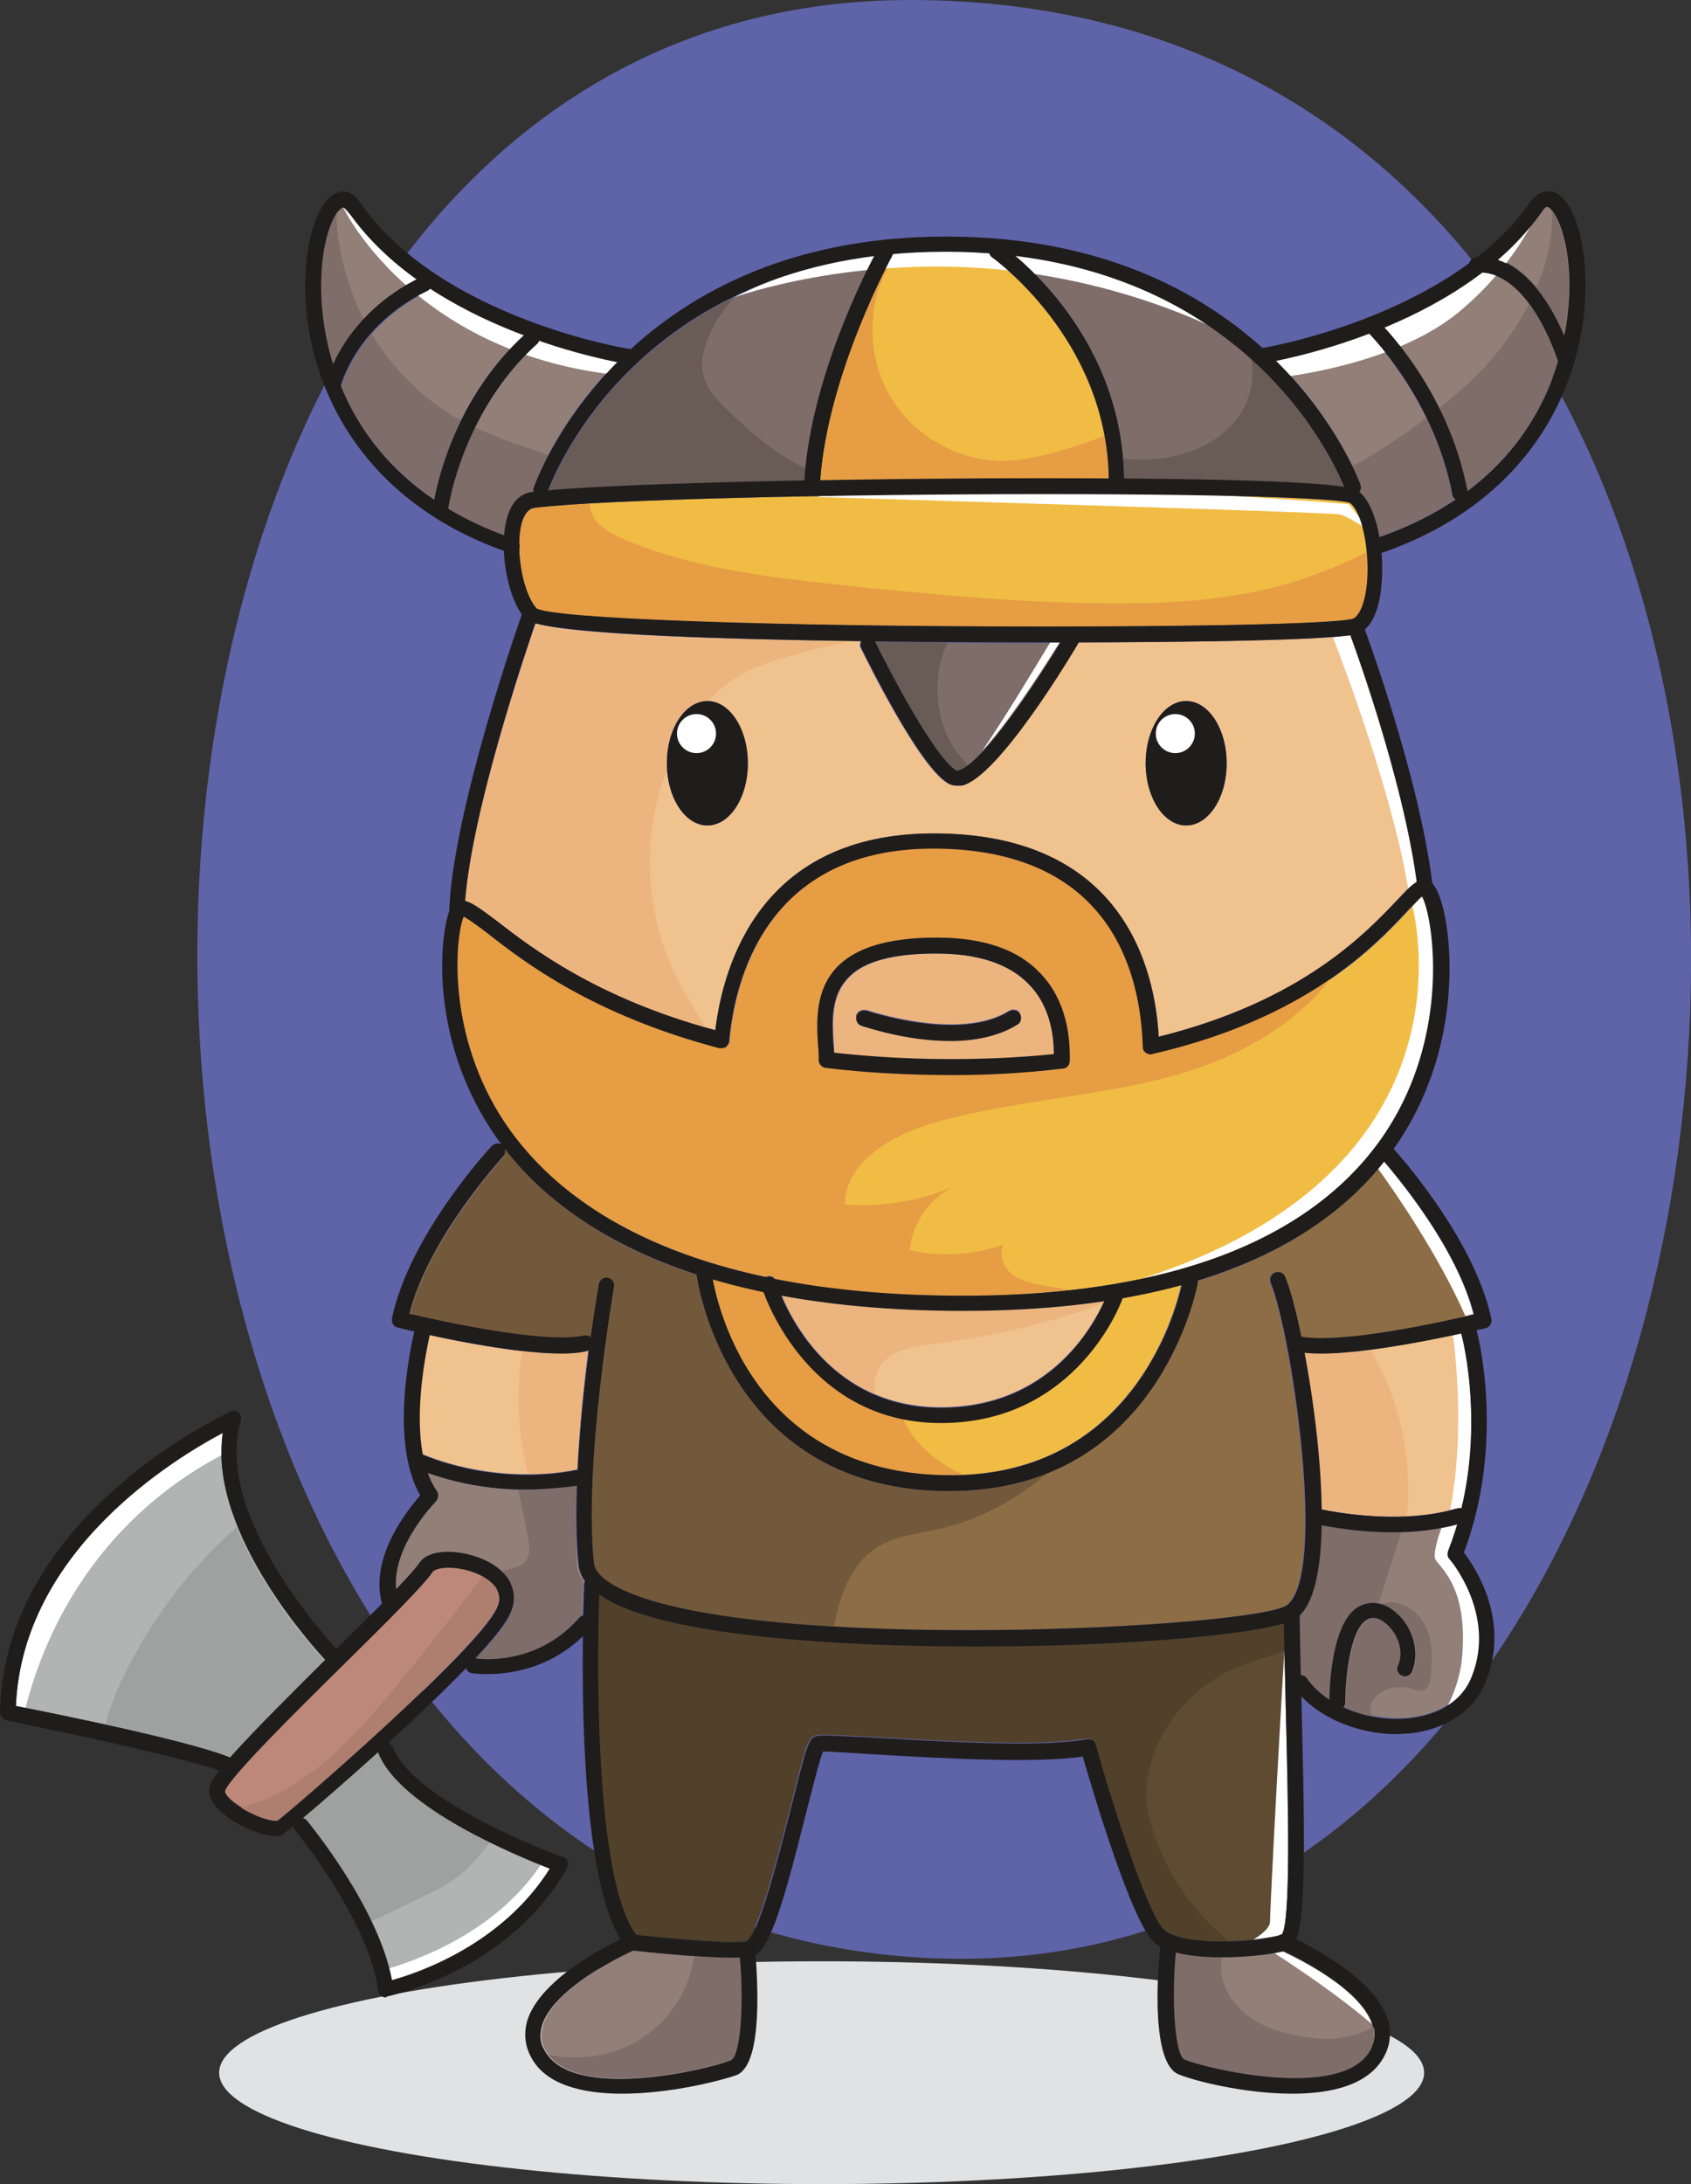 <?xml version="1.0" encoding="utf-8"?>
<!-- Generator: Adobe Illustrator 21.0.2, SVG Export Plug-In . SVG Version: 6.00 Build 0)  -->
<svg version="1.1" id="Слой_1" xmlns="http://www.w3.org/2000/svg" xmlns:xlink="http://www.w3.org/1999/xlink" x="0px" y="0px"
	 viewBox="0 0 233.8 301.9" style="enable-background:new 0 0 233.8 301.9;" xml:space="preserve">
<rect x="0" y="0" width="233.8" height="301.9" fill="#333333" stroke="none"/>
<style type="text/css">
	.st0{fill:#E1E2E3;}
	.st1{fill:#5F63A8;}
	.st2{fill:#927F78;}
	.st3{fill:#BD8879;}
	.st4{fill:#5F4B32;}
	.st5{fill:#B2B3B3;}
	.st6{fill:#F0C28D;}
	.st7{fill:#7E6D68;}
	.st8{fill:#F0BC44;}
	.st9{fill:#ECB580;}
	.st10{fill:#8D6D45;}
	.st11{fill:#F6E246;}
	.st12{fill:#E69D44;}
	.st13{fill:#695C56;}
	.st14{fill:#AE7E6E;}
	.st15{fill:#9FA1A1;}
	.st16{fill:#73593B;}
	.st17{fill:#52412A;}
	.st18{fill:#FFFFFF;}
	.st19{fill:#1F1C1C;}
	.st20{fill:none;stroke:#1F1C1C;stroke-linecap:round;stroke-linejoin:round;stroke-miterlimit:10;}
</style>
<ellipse class="st0" cx="113.6" cy="286.5" rx="83.3" ry="15.4"/>
<path class="st1" d="M125.8,0C-4.5,0-6.2,259.1,124.6,270.4C260.6,282.2,279.1,0,125.8,0z"/>
<g>
	<path class="st2" d="M72.5,46.3c-4.1-1.5-8.6-3.6-12.8-6.4c-0.1,0.1-0.2,0.2-0.4,0.3c-9.9,4.8-12,13.1-12,13.2c0,0,0,0.1-0.1,0.1
		C49.4,58.8,53.3,64.4,60,69C60.6,65.8,63.3,54.7,72.5,46.3z"/>
	<path class="st3" d="M68.6,219.5c-1.1-1.8-4.3-2.9-6.6-2.9c-1.2,0-2,0.3-2.2,0.6c-1.2,1.8-6.3,6.9-12.2,12.7
		c-6.4,6.3-16.1,15.9-16.5,17.6c0,1.4,4.9,4.1,7.1,4.1c0.1,0,0.2,0,0.2,0c1.2-0.8,27.7-23.6,30.3-29.4
		C69.2,221.3,69.1,220.4,68.6,219.5z"/>
	<path class="st2" d="M101.2,270.6c-4.5,0-12.1-0.8-13.6-1c-1.6,0.7-10.8,5.1-12.5,10.2c-0.4,1.3-0.4,2.5,0.3,3.6
		c3.8,7.2,22.8,2.6,25.7,1.4c1.4-0.6,1.8-7.8,1.3-14.2C101.9,270.6,101.6,270.6,101.2,270.6z"/>
	<path class="st2" d="M80.8,218.5c-0.5-0.7-0.8-1.5-0.9-2.4c-0.3-3.3-0.4-7-0.2-10.9c-2.5,0.5-4.9,0.7-7.1,0.7
		c-6.3,0-11.3-1.5-13.6-2.4c0.3,1,0.8,1.9,1.3,2.7c0.3,0.4,0.2,1-0.1,1.4c-0.1,0.1-6.2,6.3-5.5,12.3c1.7-1.7,2.9-3.1,3.4-3.8
		c0.7-1,2.1-1.5,3.9-1.5c3,0,6.8,1.3,8.4,3.8c0.9,1.5,1,3.1,0.2,4.8c-0.6,1.4-2.4,3.5-4.7,6c1.5,0.2,8.8,0.6,14.2-5.7
		c0.1-0.1,0.3-0.2,0.4-0.3c0.1-2.4,0.1-4,0.1-4.3C80.7,218.8,80.8,218.7,80.8,218.5z"/>
	<path class="st2" d="M162.5,269.8c-0.7,7.4-0.1,14.4,1.2,15c2.9,1.2,21.9,5.8,25.7-1.4c0.6-1.2,0.7-2.4,0.3-3.6
		c-1.7-5-10.5-9.2-12.4-10.1C174.6,270.3,167.2,271,162.5,269.8z"/>
	<path class="st4" d="M176.8,267.5c0.1,0,0.2-0.1,0.3-0.1c1.3-1.6,0.9-18.1,0.6-30.2c-0.1-4.5-0.2-8.9-0.3-12.9
		c-5.9,1.8-23.6,3.2-42.4,3.2c-19.8,0-40.7-1.5-49.8-5.8c-0.9-0.4-1.8-0.9-2.5-1.4c-0.2,6.9-1,38.9,5.1,47c2.2,0.2,12,1.3,15.2,0.9
		c1.7-0.7,4.7-12.8,6.2-18.6c2.1-8.4,2.4-9.5,3.4-9.8c0.6-0.2,2.1-0.1,8.2,0.2c8.6,0.5,23.1,1.4,29.3,0.2c0.5-0.1,1.1,0.2,1.2,0.8
		c2.5,8.9,7.3,23.7,9.5,25.6C163.6,269.1,173.8,268.4,176.8,267.5z"/>
	<path class="st2" d="M200.2,214.4c0.5-1.3,0.9-2.5,1.3-3.7c-3,0.8-6.1,1.1-9,1.1c-4.3,0-8.1-0.6-9.9-1c-0.1,5.8-1,10.5-3.1,12.5
		c0,2.6,0.1,5.3,0.1,8.2c0.4,0,0.7,0.1,1,0.4c0.8,1.1,1.9,2.1,3.2,3c0-2.1,0.4-10.2,3.7-12.6c1.6-1.1,3.6-1,5.4,0.5
		c2.1,1.7,3.6,5.2,2.3,8.3c-0.2,0.5-0.9,0.8-1.4,0.5c-0.5-0.2-0.8-0.9-0.5-1.4c0.9-2-0.1-4.5-1.7-5.8c-0.6-0.5-1.7-1.2-2.8-0.4
		c-2.1,1.5-2.8,7.7-2.8,11.3c0,0.2-0.1,0.4-0.2,0.6c2.7,1.2,6,1.8,9.1,1.5c2.5-0.3,6.9-1.4,8.6-5.8c3.4-8.6-3-16.1-3.1-16.2
		C200.2,215.2,200.1,214.8,200.2,214.4z"/>
	<path class="st5" d="M45,229.5c-1-1.1-16.3-17.5-14.2-31.4c-6.6,3.5-27.7,16.2-28.6,37.8c4.5,0.9,24.5,4.9,29.7,7.2
		C34.3,240.2,38.5,236,45,229.5z"/>
	<path class="st6" d="M74.1,86.2c-1.6,4.8-8.8,25.9-9.7,38.4c1,0.2,2.3,1.1,4.3,2.7c4.9,3.8,13.9,10.7,30.2,15.1
		c1.1-9.1,6.3-27.2,30.2-27.2c26.2,0,30.6,18.7,31.1,28.1c19.8-4.9,28.6-14.3,32.9-18.8c1.3-1.4,2.1-2.3,2.9-2.7
		c-1.8-13.3-7.8-30.1-9.2-34c-5.5,0.8-27.1,1-37.8,1c-2,3.4-11.3,18.6-16.1,19.7c-0.2,0.1-0.5,0.1-0.7,0.1c-0.6,0-1-0.2-1.3-0.4
		c-4-2.5-11.1-17-11.9-18.6c-0.2-0.3-0.1-0.7,0-1C100.8,88.4,79.8,87.8,74.1,86.2z M97.8,114.1c-3.1,0-5.6-3.9-5.6-8.6
		c0-4.8,2.5-8.6,5.6-8.6c3.1,0,5.6,3.9,5.6,8.6C103.4,110.3,100.9,114.1,97.8,114.1z M164,96.9c3.1,0,5.6,3.9,5.6,8.6
		c0,4.8-2.5,8.6-5.6,8.6c-3.1,0-5.6-3.9-5.6-8.6C158.4,100.7,160.9,96.9,164,96.9z"/>
	<path class="st7" d="M132.2,106.5c0.1,0,0.2,0,0.3,0c2.9-0.7,9.8-10.6,14.1-17.6c-0.9,0-1.7,0-2.2,0c0,0,0,0,0,0
		c-5.1,0-13.7,0-23.3-0.1c0,0,0,0,0,0C123.1,93,129.2,104.6,132.2,106.5z"/>
	<path class="st6" d="M58.3,201c0,0,0.1,0,0.1,0c0.1,0,9.5,4.4,21.3,2.1c0,0,0.1,0,0.1,0c0.3-5.8,0.9-11.7,1.5-16.4
		c-0.1,0-0.1,0.1-0.2,0.1c-1,0.2-2.2,0.3-3.5,0.3c-5.6,0-13.5-1.5-18.4-2.6C58.8,186.9,57.2,194.7,58.3,201z"/>
	<path class="st8" d="M194.6,126c-4.5,4.8-13.9,14.8-35.2,19.7c-0.3,0.1-0.6,0-0.9-0.2c-0.3-0.2-0.4-0.5-0.4-0.8
		c-0.3-10.2-4.4-27.4-29-27.4c-23.3,0-27.5,18.6-28.2,26.6c0,0.3-0.2,0.6-0.4,0.8c-0.3,0.2-0.6,0.2-0.9,0.2
		C82,140.3,72.5,133,67.4,129c-1.3-1-2.6-2-3.3-2.3c-1.1,2.7-2.4,15.4,5,27.4c5.2,8.4,15.7,17.9,36.8,22.4c0.1,0,0.1-0.1,0.2-0.1
		c0.4-0.1,0.9,0,1.1,0.4c7.4,1.5,16,2.3,26,2.3c40.2,0,55.6-15.2,61.3-27.9c5.6-12.4,3.4-25,2.1-27.3
		C196.2,124.2,195.4,125.1,194.6,126z M147.9,146.8c0,0.5-0.4,1-1,1c-4.8,0.5-9.9,0.8-15.1,0.8c-6.1,0-12.1-0.3-17.7-1
		c-0.5-0.1-0.9-0.5-0.9-1.1c0-0.6,0-1.3-0.1-2c-0.2-3.4-0.4-7.6,2.6-10.8c2.6-2.7,7.1-4.1,13.8-4.1c6.4,0,11.2,1.6,14.3,4.9
		C147.4,138.2,148,143.2,147.9,146.8z"/>
	<path class="st8" d="M144.2,68.3c-27,0-60.6,0.7-70.3,1.9c-0.7,0.1-1.2,0.6-1.6,1.6c-0.4,0.9-0.5,2.2-0.5,3.5c0,0,0,0,0,0
		c0,3.3,0.9,7.1,2.4,8.8c2.3,1.4,32.4,2.5,70.1,2.5c0,0,0,0,0,0c25.9,0,41.3-0.5,42.8-1.1c0.7-0.3,1.6-1.8,1.9-4.9
		c0.4-4.6-0.7-10-2.4-11.1C185.2,69,173.4,68.3,144.2,68.3z"/>
	<path class="st2" d="M200.7,68.3c-2.2-11.9-9.6-20.2-11.5-22.2c-5.5,2.1-10.3,3.2-12.8,3.7c8.6,8.5,11.6,17,11.7,17.1
		c0.1,0.4,0,0.8-0.2,1c1.4,1.1,2.3,3.5,2.8,6.2c4.1-1.4,7.6-3.2,10.5-5.2C201,68.9,200.8,68.7,200.7,68.3z"/>
	<path class="st2" d="M204.9,37.6c-4.3,3.3-9.1,5.8-13.6,7.7c2.7,2.9,9.3,11.1,11.5,22.6c7.3-5.5,10.9-12.2,12.6-18
		C211.5,38.8,206.5,37.7,204.9,37.6z"/>
	<path class="st6" d="M180.2,187c1.2,6.5,2.3,14.6,2.4,21.6c2.4,0.5,11.4,2.1,18.8-0.1c0.2-0.1,0.4,0,0.6,0c3-12.7,0-24.1,0-24.2
		c0,0,0,0,0,0c-4.7,1-13.5,2.8-19.5,2.8C181.7,187.1,181,187,180.2,187z"/>
	<path class="st9" d="M129.5,131.8c-6,0-10.1,1.1-12.2,3.4c-2.4,2.5-2.2,6-2,9.2c0,0.4,0,0.8,0.1,1.2c9.7,1.1,20.6,1.2,30.4,0.2
		c0-3-0.7-6.9-3.5-9.7C139.5,133.2,135.2,131.8,129.5,131.8z M140.7,141.6c-2.7,1.7-6,2.2-9.3,2.2c-6.2,0-11.9-2-12.3-2.1
		c-0.6-0.2-0.8-0.8-0.7-1.4c0.2-0.6,0.8-0.8,1.4-0.7c0.1,0,12.8,4.4,19.7,0.1c0.5-0.3,1.2-0.2,1.5,0.3
		C141.3,140.7,141.2,141.3,140.7,141.6z"/>
	<path class="st10" d="M165.5,177.1c0,0.2,0.1,0.3,0,0.5c-0.1,0.3-5.3,28.5-34.3,28.5c-0.4,0-0.7,0-1.1,0
		c-29.5-0.7-33.8-28.8-33.9-29.9c-13.3-4.3-21.4-10.9-26.4-17.3c0.1,0.3,0,0.7-0.2,1c-0.1,0.1-10.4,11.3-13,21.8
		c4,0.9,18.4,4.2,24.2,3c0.3-0.1,0.6,0,0.8,0.2c0.6-4.2,1.1-7.1,1.1-7.4c0.1-0.6,0.7-1,1.2-0.9c0.6,0.1,1,0.7,0.9,1.2
		c0,0.2-4.2,24.1-2.8,38.1c0.1,1.4,1.5,2.7,4.1,3.9c19,8.8,87.2,5.2,91.7,2.1c5.7-4,0.7-37.6-2.2-44.6c-0.2-0.5,0-1.2,0.6-1.4
		c0.5-0.2,1.2,0,1.4,0.6c0.6,1.5,1.4,4.5,2.2,8.3c6,1,20-2.1,23.9-3.1c-2.3-9-10.1-18.4-12.4-21.1
		C186.1,167.2,178,173.2,165.5,177.1z"/>
	<path class="st6" d="M130.1,194.5c14.8,0,20.9-11,22.6-14.7c-5.8,0.9-12.2,1.3-19.5,1.3c-9.6,0-17.9-0.8-25.1-2.1
		C110.1,183.7,116.1,194.5,130.1,194.5z"/>
	<path class="st8" d="M130.2,203.9c26.1,0.7,32.3-22.6,33.1-26.3c-2.5,0.7-5.3,1.3-8.2,1.8c-0.4,1.1-6.6,17.2-25,17.2
		c-16.6,0-23.1-14.3-24.5-18c-2.5-0.5-4.9-1.1-7.1-1.8C99.5,181.9,104.9,203.3,130.2,203.9z"/>
	<path class="st8" d="M123.4,35.3c-0.1,0.2-9,16.3-10,31.2c10.2-0.2,20.9-0.3,30.8-0.3c3.2,0,6.3,0,9.1,0c0,0,0,0,0-0.1
		c-0.3-19.3-16-30.4-16.1-30.5c-0.2-0.1-0.3-0.3-0.4-0.5c-1.9-0.1-3.9-0.2-6-0.2C128.2,34.8,125.8,35,123.4,35.3
		C123.4,35.2,123.4,35.2,123.4,35.3z"/>
	<path class="st2" d="M73.8,68c-0.1-0.2-0.1-0.4,0-0.7c0.1-0.2,3-8.8,11.6-17.4c-2-0.4-6-1.3-10.8-3c-0.1,0.2-0.1,0.4-0.3,0.5
		C64,56.8,62,70,62,70.2c0,0,0,0.1,0,0.1c2.3,1.4,4.8,2.6,7.7,3.7c0.1-1,0.3-2,0.6-2.8c0.8-2.3,2.3-2.9,3.3-3
		C73.7,68.1,73.7,68,73.8,68z"/>
	<path class="st2" d="M57.7,38.6c-3.6-2.6-7-5.7-9.6-9.5c-0.2-0.2-0.5-0.6-0.7-0.5c-1,0.3-2.9,3.7-3,10.4c0,2.3,0.2,6.6,1.7,11.5
		C47.5,47.5,50.7,42.3,57.7,38.6z"/>
	<path class="st7" d="M111.3,66.4c0.9-13.1,7.5-26.8,9.6-30.9c-33.8,4.3-44,29.8-45,32.4C82.9,67.2,96.3,66.7,111.3,66.4
		C111.3,66.4,111.3,66.4,111.3,66.4z"/>
	<path class="st2" d="M216.3,46.3c0.6-3.1,0.7-5.7,0.7-7.3c-0.1-6.7-2.1-10.1-3-10.4c-0.3-0.1-0.6,0.3-0.7,0.5
		c-1.8,2.5-3.8,4.8-6.1,6.7C209.6,36.7,213.2,39.2,216.3,46.3z"/>
	<path class="st7" d="M155.4,66.1c0,0,0,0.1,0,0.1c16.4,0.1,26.6,0.5,30.6,1.2c-1.2-3-12-27.9-45.6-32
		C144.9,39.2,155.2,49.7,155.4,66.1z"/>
	<circle class="st11" cx="96.3" cy="101.4" r="2.7"/>
	<circle class="st11" cx="162.5" cy="101.4" r="2.7"/>
	<path class="st5" d="M40.9,251.4c0,0,6,7.5,7.7,10.8c1.7,3.3,5.1,12.8,5.1,12.8s13.2-4.4,16.3-7.8c3.1-3.5,7-9.4,7-9.4
		s-15.1-5.7-17.4-8.6s-6.9-8.9-6.9-8.9L40.9,251.4"/>
	<path class="st12" d="M147.9,178.3c-1.2-0.2-2.4-0.4-3.5-0.6c-1.6-0.3-3.2-0.6-4.4-1.5c-1.3-1-2-2.8-1.2-4.2
		c-4.1,1.5-8.7,1.8-13,0.8c0.3-3.7,2.7-7.2,6.1-8.8c-4.7,2-9.9,2.9-15.1,2.5c0.1-5.9,6.4-9.5,12-11.2c10.9-3.2,22.5-3.6,33.4-6.6
		c8.4-2.3,16.8-6.8,21.9-13.6c-5.6,3.9-13.5,7.9-24.7,10.5c-0.3,0.1-0.6,0-0.9-0.2c-0.3-0.2-0.4-0.5-0.4-0.8
		c-0.3-10.2-4.4-27.4-29-27.4c-23.3,0-27.5,18.6-28.2,26.6c0,0.3-0.2,0.6-0.4,0.8c-0.3,0.2-0.6,0.2-0.9,0.2
		C82,140.3,72.5,133,67.4,129c-1.3-1-2.6-2-3.3-2.3c-1.1,2.7-2.4,15.4,5,27.4c5.2,8.4,15.7,17.9,36.8,22.4c0.1,0,0.1-0.1,0.2-0.1
		c0.4-0.1,0.9,0,1.1,0.4c7.4,1.5,16,2.3,26,2.3C138.6,179.1,143.4,178.8,147.9,178.3z M113.2,146.5c0-0.6,0-1.3-0.1-2
		c-0.2-3.4-0.4-7.6,2.6-10.8c2.6-2.7,7.1-4.1,13.8-4.1c6.4,0,11.2,1.6,14.3,4.9c3.6,3.7,4.2,8.7,4.1,12.2c0,0.5-0.4,1-1,1
		c-4.8,0.5-9.9,0.8-15.1,0.8c-6.1,0-12.1-0.3-17.7-1C113.6,147.5,113.2,147,113.2,146.5z"/>
	<path class="st9" d="M92.8,133.5c-3.7-8.5-3.9-18.4-0.6-27c0-0.3-0.1-0.6-0.1-0.9c0-4.8,2.5-8.6,5.6-8.6c0,0,0.1,0,0.1,0
		c1.1-1.2,2.3-2.2,3.6-3.1c2.6-1.7,5.7-2.7,8.7-3.5c2.3-0.6,4.6-1.2,7-1.7c-17.8-0.3-37.6-0.9-43.1-2.4c-1.6,4.8-8.8,25.9-9.7,38.4
		c1,0.2,2.3,1.1,4.3,2.7c4.8,3.7,13.5,10.4,29.1,14.8C95.9,139.4,94.2,136.5,92.8,133.5z"/>
	<path class="st9" d="M79.8,203.1c0.3-5.8,0.9-11.7,1.5-16.4c-0.1,0-0.1,0.1-0.2,0.1c-1,0.2-2.2,0.3-3.5,0.3c-1.6,0-3.5-0.1-5.4-0.4
		c-0.9,5.7-0.6,11.5,0.8,17C75.2,203.8,77.4,203.6,79.8,203.1C79.7,203.1,79.8,203.1,79.8,203.1z"/>
	<path class="st9" d="M180.2,187c1.2,6.5,2.3,14.6,2.4,21.6c1.7,0.3,6.6,1.2,11.9,1c0.8-7.9-0.9-16.1-5-23c-2.5,0.3-4.9,0.5-7,0.5
		C181.7,187.1,181,187,180.2,187z"/>
	<path class="st7" d="M212.4,39.8c1.3,1.6,2.6,3.6,3.8,6.5c0.6-3.1,0.7-5.7,0.7-7.3c-0.1-5.3-1.3-8.5-2.3-9.8
		C214.7,32.8,213.9,36.4,212.4,39.8z"/>
	<path class="st7" d="M211.4,42c-1,2-2.2,3.8-3.5,5.6c-2.6,3.4-5.7,6.3-9,8.9c1.6,3.3,3,7.1,3.9,11.4c7.3-5.5,10.9-12.2,12.6-18
		C214.2,46.3,212.8,43.8,211.4,42z"/>
	<path class="st7" d="M190.7,74.2c4.1-1.4,7.6-3.2,10.5-5.2c-0.3-0.2-0.5-0.4-0.5-0.7c-0.7-3.9-2-7.4-3.5-10.5
		c-1.6,1.2-3.3,2.4-5,3.5c-1.7,1.1-3.4,2.2-5.2,3.1c0.8,1.6,1.1,2.5,1.1,2.6c0.1,0.4,0,0.8-0.2,1C189.3,69.2,190.2,71.5,190.7,74.2z
		"/>
	<path class="st7" d="M46.5,29.4c-1,1.4-2.1,4.6-2.2,9.6c0,2.3,0.2,6.6,1.7,11.5c0.7-1.7,2.1-4,4.3-6.3C48,39.6,46.6,34.5,46.5,29.4
		z"/>
	<path class="st7" d="M60,69c0.3-1.8,1.3-6,3.7-10.9c-5.1-2.8-9.3-7-12.3-11.9c-3.3,3.8-4.2,7.2-4.2,7.3c0,0,0,0.1-0.1,0.1
		C49.4,58.8,53.3,64.4,60,69z"/>
	<path class="st7" d="M73.6,68.1c0.1,0,0.1,0,0.2,0c-0.1-0.2-0.1-0.4,0-0.7c0-0.1,0.6-1.8,2-4.5c-3.4-1.2-6.9-2.3-10.1-3.8
		c-2.9,6-3.7,11-3.7,11.1c0,0,0,0.1,0,0.1c2.3,1.4,4.8,2.6,7.7,3.7c0.1-1,0.3-2,0.6-2.8C71.1,68.8,72.6,68.2,73.6,68.1z"/>
	<path class="st13" d="M101,57.1c-1.5-1.5-3.2-3-3.7-5.1c-0.7-2.5,0.4-5.2,1.7-7.5c0.7-1.2,1.6-2.3,2.5-3.4
		c-18.6,9-24.9,24.8-25.7,26.8c7-0.6,20.4-1.1,35.4-1.4c0,0,0-0.1,0-0.1c0-0.6,0.1-1.2,0.2-1.7C107.6,63.1,104.1,60,101,57.1z"/>
	<path class="st13" d="M186,67.4c-0.7-1.7-4.3-10-13-17.8c0.5,2.7-0.1,5.6-1.7,7.9c-3.2,4.5-9.1,6.3-14.6,6c-0.5,0-0.9-0.1-1.4-0.1
		c0.1,0.9,0.1,1.8,0.1,2.7c0,0,0,0.1,0,0.1C171.8,66.3,182,66.7,186,67.4z"/>
	<path class="st13" d="M133.1,105c-3.8-4.4-4.5-11-2.1-16.2c-3.1,0-6.5-0.1-10-0.1c0,0,0,0,0,0c2.1,4.3,8.2,15.9,11.2,17.8
		c0.1,0,0.2,0,0.3,0c0.4-0.1,0.8-0.4,1.3-0.7C133.6,105.5,133.3,105.2,133.1,105z"/>
	<path class="st12" d="M152.8,83.4c-12.4-0.1-24.8-1.3-37.1-2.6c-10-1.1-20.1-2.3-29.3-6.2c-1.9-0.8-3.9-1.8-4.6-3.7
		c-0.2-0.4-0.2-0.9-0.2-1.3c-3.3,0.2-5.9,0.4-7.7,0.6c-0.7,0.1-1.2,0.6-1.6,1.6c-0.4,0.9-0.5,2.2-0.5,3.5c0,0,0,0,0,0
		c0,3.3,0.9,7.1,2.4,8.8c2.3,1.4,32.4,2.5,70.1,2.5c0,0,0,0,0,0c25.9,0,41.3-0.5,42.8-1.1c0.7-0.3,1.6-1.8,1.9-4.9
		c0.1-1.4,0.1-2.9,0-4.3c-2.4,1.2-4.8,2.3-7.4,3.2C172.4,82.9,162.5,83.5,152.8,83.4z"/>
	<path class="st12" d="M144.2,66.1c3.2,0,6.3,0,9.1,0c0,0,0,0,0-0.1c0-2-0.3-3.9-0.6-5.8c-1.3,0.6-2.8,1.1-4.1,1.5
		c-3.2,1-6.4,1.9-9.7,2c-6.6,0.1-13.1-3.7-16.2-9.6c-3.1-5.8-2.7-13.4,1.1-18.8l-0.2-0.3c0,0-0.1,0-0.1,0c0,0,0,0.1,0,0.1
		c-0.1,0.2-9,16.3-10,31.2C123.6,66.2,134.3,66.1,144.2,66.1z"/>
	<path class="st9" d="M108.1,179.1c1.4,3.4,5.2,10.3,12.8,13.6c0-1.1,0-2.3,0.5-3.3c1.1-2.6,4.5-3.2,7.4-3.6
		c6.7-0.8,13.4-2.3,19.9-4.3c1.4-0.4,2.7-0.9,4-1.5c0,0,0-0.1,0.1-0.1c-5.8,0.9-12.2,1.3-19.5,1.3
		C123.6,181.2,115.3,180.5,108.1,179.1z"/>
	<path class="st14" d="M66.7,217.9c-3.7,4.9-7.4,9.7-11.3,14.4c-5.6,6.9-11.7,13.9-20,16.9c-0.7,0.2-1.4,0.5-2.1,0.7
		c1.6,1,3.6,1.8,4.8,1.8c0.1,0,0.2,0,0.2,0c1.2-0.8,27.7-23.6,30.3-29.4c0.5-1,0.4-1.9-0.1-2.8C68.2,218.9,67.5,218.3,66.7,217.9z"
		/>
	<path class="st15" d="M16.9,232.1c-1,2.1-1.8,4.2-2.4,6.4c6.8,1.5,14.3,3.3,17.2,4.6c2.5-2.8,6.7-7,13.2-13.5
		c-0.7-0.7-8.3-8.9-12.2-18.5C26.2,216.8,20.7,224.1,16.9,232.1z"/>
	<path class="st15" d="M59.6,249.2c-2.3-2.9-6.9-8.9-6.9-8.9l-11.8,11.1c0,0,6,7.5,7.7,10.8c0.5,0.9,1.1,2.4,1.7,3.9
		c2.7-1.3,5.4-2.6,8.1-3.9c1.9-0.9,3.7-1.8,5.3-3.1c1.7-1.4,3.1-3.2,4.4-5C64.4,252.4,60.7,250.5,59.6,249.2z"/>
	<path class="st12" d="M129.9,202c-2.1-1.5-4.1-3.5-5-5.9c-12.7-2.6-18-14.2-19.2-17.5c-2.5-0.5-4.9-1.1-7.1-1.8
		c0.9,5,6.4,26.5,31.7,27.1c1,0,2.1,0,3,0C132.1,203.4,131,202.7,129.9,202z"/>
	<path class="st16" d="M131.3,206.1c-0.4,0-0.7,0-1.1,0c-29.5-0.7-33.8-28.8-33.9-29.9c-13.3-4.3-21.4-10.9-26.4-17.3
		c0.1,0.3,0,0.7-0.2,1c-0.1,0.1-10.4,11.3-13,21.8c4,0.9,18.4,4.2,24.2,3c0.3-0.1,0.6,0,0.8,0.2c0.6-4.2,1.1-7.1,1.1-7.4
		c0.1-0.6,0.7-1,1.2-0.9c0.6,0.1,1,0.7,0.9,1.2c0,0.2-4.2,24.1-2.8,38.1c0.1,1.4,1.5,2.7,4.1,3.9c6,2.8,16.9,4.3,29.1,5
		c0.8-4.2,2.3-8.5,5.8-10.8c2.6-1.7,5.9-2,8.9-2.7c5.5-1.3,10.6-4,14.8-7.7C141,205.2,136.5,206.1,131.3,206.1z"/>
	<path class="st17" d="M135.1,227.6c-19.8,0-40.7-1.5-49.8-5.8c-0.9-0.4-1.8-0.9-2.5-1.4c-0.2,6.9-1,38.9,5.1,47
		c2.2,0.2,12,1.3,15.2,0.9c1.7-0.7,4.7-12.8,6.2-18.6c2.1-8.4,2.4-9.5,3.4-9.8c0.6-0.2,2.1-0.1,8.2,0.2c8.6,0.5,23.1,1.4,29.3,0.2
		c0.5-0.1,1.1,0.2,1.2,0.8c2.5,8.9,7.3,23.7,9.5,25.6c1.5,1.3,5.4,1.7,9,1.6c-4.8-3.9-8.5-9.1-10.4-15c-0.6-1.8-1-3.6-1-5.5
		c0-2.2,0.6-4.4,1.5-6.5c2.1-4.8,6.1-8.7,10.9-10.8c2.2-0.9,4.5-1.5,6.8-2.3c0-1.3,0-2.7-0.1-3.9
		C171.6,226.2,153.8,227.6,135.1,227.6z"/>
	<g>
		<path class="st7" d="M180.6,231.9c0.8,1.1,1.9,2.1,3.2,3c0-2.1,0.4-10.2,3.7-12.6c1-0.7,2-0.9,3.1-0.7c1.1-3.3,2.1-6.6,3.2-10
			c-0.5,0-0.9,0-1.4,0c-4.3,0-8.1-0.6-9.9-1c-0.1,5.8-1,10.5-3.1,12.5c0,2.6,0.1,5.3,0.1,8.2C180.1,231.5,180.4,231.6,180.6,231.9z"
			/>
		<path class="st7" d="M189.5,236.7c-0.5-2.5,3-4.1,5.5-3.3c0.6,0.2,1.3,0.4,1.9,0.2c0.7-0.3,0.8-1.2,0.9-1.9
			c0.3-2.5,0.3-5.1-0.9-7.3c-1.2-2.1-3.9-3.6-6.1-2.6c0.7,0.2,1.5,0.5,2.2,1.1c2.1,1.7,3.6,5.2,2.3,8.3c-0.2,0.5-0.9,0.8-1.4,0.5
			c-0.5-0.2-0.8-0.9-0.5-1.4c0.9-2-0.1-4.5-1.7-5.8c-0.6-0.5-1.7-1.2-2.8-0.4c-2.1,1.5-2.8,7.7-2.8,11.3c0,0.2-0.1,0.4-0.2,0.6
			c1.2,0.6,2.6,1,4,1.3C189.7,237,189.6,236.9,189.5,236.7z"/>
	</g>
	<path class="st7" d="M79.7,205.3c-2.5,0.5-4.9,0.7-7.1,0.7c-0.3,0-0.6,0-0.9,0c0.4,2.2,0.9,4.3,1.3,6.5c0.2,1.2,0.4,2.6-0.5,3.5
		c-0.5,0.4-1.1,0.6-1.8,0.8c-0.5,0.1-1,0.3-1.5,0.5c0.4,0.4,0.8,0.8,1.1,1.2c0.9,1.5,1,3.1,0.2,4.8c-0.6,1.4-2.4,3.5-4.7,6
		c1.5,0.2,8.8,0.6,14.2-5.7c0.1-0.1,0.3-0.2,0.4-0.3c0.1-2.4,0.1-4,0.1-4.3c0-0.2,0.1-0.3,0.1-0.4c-0.5-0.7-0.8-1.5-0.9-2.4
		C79.6,212.9,79.6,209.1,79.7,205.3z"/>
	<path class="st7" d="M180,281.5c-2.9-0.5-5.9-1.4-8.1-3.4c-2.2-1.9-3.6-4.9-2.9-7.7c-2.2,0-4.5-0.2-6.4-0.7
		c-0.7,7.4-0.1,14.4,1.2,15c2.9,1.2,21.9,5.8,25.7-1.4c0.5-1,0.6-2,0.4-3.1c-1.3,0.7-2.7,1.2-4.2,1.4
		C183.7,282,181.8,281.8,180,281.5z"/>
	<path class="st7" d="M102.3,270.5c-0.3,0-0.7,0-1.1,0c-1.5,0-3.3-0.1-5.2-0.2c-0.6,4.4-3.1,8.6-6.8,11.1c-3.8,2.7-8.8,3.6-13.4,2.6
		c4.7,6.1,22.4,1.9,25.2,0.7C102.4,284.1,102.8,277,102.3,270.5z"/>
	<path class="st18" d="M177.4,52.1c0,0,15.2-1.6,24.1-8.8c8.8-7.2,11.8-15.5,11.8-15.5s-8,8.8-18.4,14.4S174,48.6,174,48.6
		L177.4,52.1z"/>
	<path class="st18" d="M47.4,28.6c0,0,9.5,20,37.6,23.2l2.7-2.4C87.7,49.4,62.2,44.6,47.4,28.6z"/>
	<path class="st18" d="M101.5,41.1c0,0,16.8-6.1,38-3.7c21.1,2.4,34.5,11.2,34.5,11.2S141.9,21,101.5,41.1z"/>
	<path class="st18" d="M113,68.7c0,0,70.8,2.1,72.2,2.4c1.3,0.3,4.3,2.4,4.3,2.4l-3-3.8C186.5,69.6,122.9,64.7,113,68.7z"/>
	<path class="st18" d="M135.8,103.8c3.3-3.6,7.6-10,10.7-15c-0.5,0-0.9,0-1.3,0C143.5,91.6,139.2,98.8,135.8,103.8z"/>
	<path class="st18" d="M184.3,88.1c1.8,4.7,8.2,21.7,10.4,34.7c0.5-0.4,0.9-0.7,1.2-0.9c-1.8-13.3-7.8-30.1-9.2-34
		C186.2,87.9,185.3,88,184.3,88.1z"/>
	<path class="st18" d="M158,176.7c22.3-4.7,32.2-15.8,36.6-25.5c5.6-12.4,3.4-25,2.1-27.3c-0.3,0.2-0.8,0.8-1.4,1.4
		C196.5,130.4,202,162.5,158,176.7z"/>
	<path class="st18" d="M190.5,161.5c2.4,3.3,8.4,12,12.1,20.4c0.4-0.1,0.8-0.2,1.1-0.3c-2.3-9-10.1-18.4-12.4-21.1
		C191.1,160.9,190.8,161.2,190.5,161.5z"/>
	<path class="st18" d="M200.5,208.7c0.3-0.1,0.6-0.2,1-0.2c0.2-0.1,0.4,0,0.6,0c3-12.7,0-24.1,0-24.2c0,0,0,0,0,0
		c-0.4,0.1-0.8,0.2-1.2,0.3C201.4,188.3,202.4,199,200.5,208.7z"/>
	<path class="st18" d="M200.2,235.7c1.4-0.9,2.6-2.1,3.4-4c3.4-8.6-3-16.1-3.1-16.2c-0.3-0.3-0.3-0.7-0.2-1.1
		c0.5-1.3,0.9-2.5,1.3-3.7c-0.7,0.2-1.5,0.4-2.3,0.5c-0.5,1.3-1.1,3.5-0.9,4.2c0.3,1.1,4.8,3.5,3.7,14.2
		C201.8,231.9,201.1,233.9,200.2,235.7z"/>
	<path class="st18" d="M175.6,265.6c0,0.8-1,1.7-2.3,2.5c1.5-0.2,2.8-0.4,3.6-0.6c0.1,0,0.2-0.1,0.3-0.1c1.3-1.6,0.9-18.1,0.6-30.2
		c-0.1-3-0.1-6-0.2-8.9l0,0C177.5,228.4,175.6,263,175.6,265.6z"/>
	<path class="st18" d="M176.1,269.9c3.4,2.2,9.2,6.1,13.6,9.9c0,0,0,0,0,0c-1.7-5-10.5-9.2-12.4-10.1
		C176.9,269.7,176.5,269.8,176.1,269.9z"/>
	<path class="st18" d="M30.8,198.1c-6.6,3.5-27.7,16.2-28.6,37.8c0.3,0.1,0.8,0.2,1.3,0.3c2.3-9.2,8.9-25.4,27.2-35.1
		C30.6,200.1,30.7,199.1,30.8,198.1z"/>
	<path class="st18" d="M77,257.8c0,0-0.7-0.3-1.8-0.7c-6,9.5-16.7,13.7-22.5,15.3c0.6,1.6,1,2.7,1,2.7s13.2-4.4,16.3-7.8
		C73,263.8,77,257.8,77,257.8z"/>
	<g>
		<g>
			<g>
				<ellipse class="st19" cx="97.8" cy="105.5" rx="5.6" ry="8.6"/>
			</g>
			<g>
				<circle class="st18" cx="96.3" cy="101.4" r="2.7"/>
			</g>
		</g>
		<g>
			<g>
				<ellipse class="st19" cx="164" cy="105.5" rx="5.6" ry="8.6"/>
			</g>
			<g>
				<circle class="st18" cx="162.5" cy="101.4" r="2.7"/>
			</g>
		</g>
		<g>
			<path class="st19" d="M144.3,88.8C144.3,88.8,144.3,88.8,144.3,88.8c-16.1,0-69-0.2-71.7-3.3c-2.6-2.9-3.8-10.5-2.3-14.5
				c0.8-2.3,2.3-2.9,3.3-3c9.8-1.2,43.6-1.9,70.6-1.9c27.2,0,41.9,0.6,43.5,1.7c2.6,1.8,3.8,8.2,3.3,13.1c-0.2,2.5-1,5.7-3.1,6.6
				C185.3,88.8,151.1,88.8,144.3,88.8z M144.2,68.3c-27,0-60.6,0.7-70.3,1.9c-0.7,0.1-1.2,0.6-1.6,1.6c-1.2,3.3-0.2,10,1.9,12.3
				c2.3,1.4,32.4,2.5,70.1,2.5c0,0,0,0,0,0c25.9,0,41.3-0.5,42.8-1.1c0.7-0.3,1.6-1.8,1.9-4.9c0.4-4.6-0.7-10-2.4-11.1
				C185.2,69,173.4,68.3,144.2,68.3z"/>
		</g>
		<g>
			<path class="st19" d="M74.8,68.8c-0.1,0-0.2,0-0.3-0.1c-0.6-0.2-0.9-0.8-0.7-1.3c0.1-0.3,12-34.7,57-34.7c45,0,57.2,34,57.3,34.3
				c0.2,0.6-0.1,1.2-0.7,1.4c-0.6,0.2-1.2-0.1-1.4-0.7c-0.1-0.3-11.9-32.9-55.3-32.9c-43.5,0-54.9,32.9-55,33.2
				C75.7,68.5,75.2,68.8,74.8,68.8z"/>
		</g>
		<g>
			<path class="st19" d="M190.6,76.5c-0.4,0-0.9-0.3-1-0.7c-0.2-0.6,0.1-1.2,0.7-1.4c25.2-8.6,26.8-29.3,26.7-35.4
				c-0.1-6.7-2.1-10.1-3-10.4c-0.3-0.1-0.6,0.3-0.7,0.5c-11.5,16.6-37.4,20.9-38.5,21.1c-0.6,0.1-1.1-0.3-1.2-0.9
				c-0.1-0.6,0.3-1.1,0.9-1.2c0.3,0,26.1-4.4,37.1-20.2c1.2-1.7,2.6-1.5,3.1-1.4c2.6,0.8,4.4,5.9,4.5,12.4
				c0.2,13.4-7,30.2-28.1,37.5C190.8,76.5,190.7,76.5,190.6,76.5z"/>
		</g>
		<g>
			<path class="st19" d="M70.7,76.5c-0.1,0-0.2,0-0.3-0.1C49.3,69.2,42,52.3,42.2,39c0.1-6.5,2-11.6,4.5-12.4
				c0.5-0.2,1.9-0.4,3.1,1.4c11,15.9,36.8,20.2,37.1,20.2c0.6,0.1,1,0.6,0.9,1.2c-0.1,0.6-0.6,1-1.2,0.9c-1.1-0.2-27-4.5-38.5-21.1
				c-0.2-0.2-0.5-0.6-0.7-0.5c-1,0.3-2.9,3.7-3,10.4c-0.1,6.1,1.5,26.8,26.7,35.4c0.6,0.2,0.9,0.8,0.7,1.4
				C71.6,76.2,71.1,76.5,70.7,76.5z"/>
		</g>
		<g>
			<path class="st19" d="M133.2,181.2c-41.2,0-58.6-14.1-65.9-26c-8.2-13.3-6.3-27.1-5-29.7c0.3-0.7,0.9-1,1.6-1
				c1.1,0,2.4,1,4.8,2.8c4.9,3.8,13.9,10.7,30.2,15.1c1.1-9.1,6.3-27.2,30.2-27.2c26.2,0,30.6,18.7,31.1,28.1
				c19.8-4.9,28.6-14.3,32.9-18.8c1.8-1.9,2.7-2.9,3.8-2.9c0.3,0,0.6,0.1,0.9,0.3c2.1,1.4,4.3,13.2,0.7,25
				C193.7,162.6,178.5,181.2,133.2,181.2z M64.1,126.7c-1.1,2.7-2.4,15.4,5,27.4c7.1,11.4,23.9,25,64.1,25
				c40.2,0,55.6-15.2,61.3-27.9c5.6-12.4,3.4-25,2.1-27.3c-0.4,0.3-1.3,1.3-2.1,2.1c-4.5,4.8-13.9,14.8-35.2,19.7
				c-0.3,0.1-0.6,0-0.9-0.2c-0.3-0.2-0.4-0.5-0.4-0.8c-0.3-10.2-4.4-27.4-29-27.4c-23.3,0-27.5,18.6-28.2,26.6
				c0,0.3-0.2,0.6-0.4,0.8c-0.3,0.2-0.6,0.2-0.9,0.2C82,140.3,72.5,133,67.4,129C66.1,128,64.7,127,64.1,126.7z M131.8,148.6
				c-6.1,0-12.1-0.3-17.7-1c-0.5-0.1-0.9-0.5-0.9-1.1c0-0.6,0-1.3-0.1-2c-0.2-3.4-0.4-7.6,2.6-10.8c2.6-2.7,7.1-4.1,13.8-4.1
				c6.4,0,11.2,1.6,14.3,4.9c3.6,3.7,4.2,8.7,4.1,12.2c0,0.5-0.4,1-1,1C142.1,148.3,137,148.6,131.8,148.6z M115.3,145.5
				c9.7,1.1,20.6,1.2,30.4,0.2c0-3-0.7-6.9-3.5-9.7c-2.7-2.8-7-4.2-12.8-4.2c-6,0-10.1,1.1-12.2,3.4c-2.4,2.5-2.2,6-2,9.2
				C115.3,144.8,115.3,145.2,115.3,145.5z"/>
		</g>
		<g>
			<path class="st19" d="M63.2,127.1C63.2,127.1,63.2,127.1,63.2,127.1c-0.6,0-1.1-0.5-1.1-1.1c0.5-14,9.8-40.4,10.2-41.5
				c0.2-0.6,0.8-0.9,1.4-0.6c0.6,0.2,0.8,0.8,0.6,1.4c-0.1,0.3-9.6,27.2-10.1,40.9C64.3,126.7,63.8,127.1,63.2,127.1z"/>
		</g>
		<g>
			<path class="st19" d="M197.1,123.8c-0.5,0-1-0.4-1.1-0.9c-1.8-15.1-9.5-35.7-9.6-35.9c-0.2-0.6,0.1-1.2,0.6-1.4
				c0.5-0.2,1.2,0.1,1.4,0.6c0.1,0.2,7.9,21.1,9.7,36.4c0.1,0.6-0.3,1.1-0.9,1.2C197.2,123.8,197.2,123.8,197.1,123.8z"/>
		</g>
		<g>
			<path class="st19" d="M77.7,187.1c-8.3,0-22-3.4-22.7-3.6c-0.6-0.1-0.9-0.7-0.8-1.3c2.4-11.4,13.3-23.3,13.8-23.8
				c0.4-0.4,1.1-0.5,1.5-0.1c0.4,0.4,0.5,1.1,0.1,1.5c-0.1,0.1-10.4,11.3-13,21.8c4,0.9,18.4,4.2,24.2,3c0.6-0.1,1.1,0.3,1.3,0.8
				c0.1,0.6-0.3,1.1-0.8,1.3C80.2,187,79,187.1,77.7,187.1z"/>
		</g>
		<g>
			<path class="st19" d="M182.6,187.1c-1.3,0-2.5-0.1-3.5-0.3c-0.6-0.1-1-0.7-0.8-1.3c0.1-0.6,0.7-0.9,1.3-0.8
				c5.8,1.2,20.2-2.1,24.2-3c-2.7-10.5-12.9-21.7-13-21.8c-0.4-0.4-0.4-1.1,0.1-1.5c0.4-0.4,1.1-0.4,1.5,0.1
				c0.5,0.5,11.4,12.5,13.8,23.8c0.1,0.6-0.2,1.1-0.8,1.3C204.6,183.7,190.9,187.1,182.6,187.1z"/>
		</g>
		<g>
			<path class="st19" d="M135.1,227.6c-19.8,0-40.7-1.5-49.8-5.8c-3.3-1.5-5.1-3.4-5.3-5.6c-1.4-14.3,2.6-37.7,2.8-38.7
				c0.1-0.6,0.7-1,1.2-0.9c0.6,0.1,1,0.7,0.9,1.2c0,0.2-4.2,24.1-2.8,38.1c0.1,1.4,1.5,2.7,4.1,3.9c19,8.8,87.2,5.2,91.7,2.1
				c5.7-4,0.7-37.6-2.2-44.6c-0.2-0.5,0-1.2,0.6-1.4c0.5-0.2,1.2,0,1.4,0.6c2.9,6.9,8.9,42.1,1.5,47.2
				C176,225.8,156.2,227.6,135.1,227.6z"/>
		</g>
		<g>
			<path class="st19" d="M38.1,253.8c-2.6,0-9.2-3-9.2-6.4c0-1.8,4.3-6.3,17.1-19c5.6-5.5,10.9-10.7,12-12.4c0.7-1,2.1-1.5,3.9-1.5
				c3,0,6.8,1.3,8.4,3.8c0.9,1.5,1,3.1,0.2,4.8c-2.9,6.4-29.9,29.5-31.2,30.3C39.1,253.7,38.7,253.8,38.1,253.8z M62,216.7
				c-1.2,0-2,0.3-2.2,0.6c-1.2,1.8-6.3,6.9-12.2,12.7c-6.4,6.3-16.1,15.9-16.5,17.6c0,1.4,4.9,4.1,7.1,4.1c0.1,0,0.2,0,0.2,0
				c1.2-0.8,27.7-23.6,30.3-29.4c0.5-1,0.4-1.9-0.1-2.8C67.4,217.7,64.3,216.7,62,216.7z"/>
		</g>
		<g>
			<path class="st19" d="M31.9,245.3c-0.2,0-0.3,0-0.5-0.1c-4.5-2.2-30.3-7.3-30.5-7.4c-0.5-0.1-0.9-0.5-0.9-1.1
				c0.5-27.4,31.6-41.4,31.9-41.6c0.4-0.2,0.8-0.1,1.1,0.2c0.3,0.3,0.4,0.7,0.3,1.1c-4,13.3,13.1,31.4,13.3,31.6
				c0.4,0.4,0.4,1.1,0,1.5c-0.4,0.4-1.1,0.4-1.5,0c-0.7-0.7-16.4-17.4-14.3-31.5c-6.6,3.5-27.7,16.2-28.6,37.8
				c4.7,0.9,25.9,5.2,30.2,7.4c0.5,0.3,0.7,0.9,0.5,1.4C32.6,245.1,32.3,245.3,31.9,245.3z"/>
		</g>
		<g>
			<path class="st19" d="M53.3,276.1c-0.2,0-0.4-0.1-0.6-0.2c-0.2-0.2-0.4-0.4-0.4-0.7c-1.3-9.8-11.4-22.1-11.5-22.2
				c-0.4-0.5-0.3-1.1,0.1-1.5c0.5-0.4,1.1-0.3,1.5,0.1c0.4,0.5,9.9,12,11.8,22.1c3.6-1,15.2-4.9,21.8-15.4
				c-4.6-1.8-20.7-8.4-23.7-16c-0.2-0.6,0.1-1.2,0.6-1.4c0.6-0.2,1.2,0.1,1.4,0.6c3.1,7.8,23.4,15.2,23.6,15.2
				c0.3,0.1,0.5,0.3,0.6,0.6c0.1,0.3,0.1,0.6-0.1,0.9c-8.1,14.3-24.3,17.6-25,17.8C53.5,276.1,53.4,276.1,53.3,276.1z"/>
		</g>
		<g>
			<path class="st19" d="M53.8,222.4c-0.5,0-0.9-0.3-1-0.8c-1.7-6.4,3.5-12.8,5.3-14.9c-4.6-8-0.8-22.8-0.6-23.5
				c0.2-0.6,0.7-0.9,1.3-0.8c0.6,0.2,0.9,0.7,0.8,1.3c0,0.2-4,15.5,0.8,22.4c0.3,0.4,0.2,1-0.1,1.4c-0.1,0.1-7,7.1-5.3,13.4
				c0.2,0.6-0.2,1.2-0.8,1.3C54,222.4,53.9,222.4,53.8,222.4z"/>
		</g>
		<g>
			<path class="st20" d="M66.9,228.3"/>
		</g>
		<g>
			<path class="st19" d="M101.2,270.6c-4.9,0-13.5-1-13.9-1c-0.3,0-0.5-0.2-0.7-0.4c-7.6-9.1-5.9-48.5-5.8-50.2c0-0.6,0.5-1.1,1.1-1
				c0.6,0,1,0.5,1,1.1c0,0.4-1.7,39.3,5.1,48.4c2.2,0.2,12,1.3,15.2,0.9c1.7-0.7,4.7-12.8,6.2-18.6c2.1-8.4,2.4-9.5,3.4-9.8
				c0.6-0.2,2.1-0.1,8.2,0.2c8.6,0.5,23.1,1.4,29.3,0.2c0.5-0.1,1.1,0.2,1.2,0.8c2.5,8.9,7.3,23.7,9.5,25.6
				c2.8,2.4,13.5,1.6,16.2,0.7c1.3-1.6,0.9-18.1,0.6-30.2c-0.1-5.1-0.3-10.1-0.3-14.4c0-0.6,0.5-1.1,1.1-1.1c0,0,0,0,0,0
				c0.6,0,1.1,0.5,1.1,1.1c0,4.4,0.2,9.3,0.3,14.4c0.6,24.3,0.4,31.5-2.1,32.3c-2.5,0.8-14.5,2.1-18.3-1.1
				c-3.1-2.7-8.5-20.9-9.9-25.7c-6.8,1-20,0.2-28.8-0.3c-3.1-0.2-6.1-0.4-7.1-0.4c-0.5,1.1-1.4,4.9-2.3,8.3c-3.5,14-5.3,19.9-8,20.2
				C102.8,270.5,102.1,270.6,101.2,270.6z"/>
		</g>
		<g>
			<path class="st19" d="M67.4,231.4c-1.2,0-2-0.1-2.1-0.1c-0.6-0.1-1-0.6-0.9-1.2c0.1-0.6,0.6-1,1.2-0.9c0.3,0.1,8.5,1.3,14.5-5.6
				c0.4-0.4,1.1-0.5,1.5-0.1c0.4,0.4,0.5,1.1,0.1,1.5C76.8,230.6,70.6,231.4,67.4,231.4z"/>
		</g>
		<g>
			<path class="st19" d="M193.1,239.7c-5.7,0-11.5-2.6-14.2-6.5c-0.3-0.5-0.2-1.2,0.3-1.5c0.5-0.3,1.2-0.2,1.5,0.3
				c2.6,3.8,8.6,6.1,14.2,5.5c2.5-0.3,6.9-1.4,8.6-5.8c3.4-8.6-3-16.1-3.1-16.2c-0.3-0.3-0.3-0.7-0.2-1.1c5.9-14.9,1.9-30,1.8-30.1
				c-0.2-0.6,0.2-1.2,0.8-1.3c0.6-0.1,1.2,0.2,1.3,0.7c0.2,0.6,4.1,15.5-1.7,30.9c1.5,2,6.5,9.3,3,17.9c-1.6,4-5.4,6.5-10.4,7.1
				C194.4,239.6,193.8,239.7,193.1,239.7z"/>
		</g>
		<g>
			<path class="st19" d="M184.9,236.4c-0.6,0-1.1-0.5-1.1-1.1c0-1.1,0.1-10.4,3.7-13c1.6-1.1,3.6-1,5.4,0.5c2.1,1.7,3.6,5.2,2.3,8.3
				c-0.2,0.5-0.9,0.8-1.4,0.5c-0.5-0.2-0.8-0.9-0.5-1.4c0.9-2-0.1-4.5-1.7-5.8c-0.6-0.5-1.7-1.2-2.8-0.4c-2.1,1.5-2.8,7.7-2.8,11.3
				C186,235.9,185.5,236.4,184.9,236.4z"/>
		</g>
		<g>
			<path class="st19" d="M86,289.4c-5.4,0-10.6-1.2-12.6-5.1c-0.9-1.7-1-3.5-0.4-5.3c2.3-6.4,13.5-11.3,14-11.5
				c0.5-0.2,1.2,0,1.4,0.6c0.2,0.5,0,1.2-0.6,1.4c-0.1,0-10.9,4.8-12.8,10.3c-0.4,1.3-0.4,2.5,0.3,3.6c3.8,7.2,22.8,2.6,25.7,1.4
				c1.5-0.6,1.9-8.6,1.2-15.2c-0.1-0.6,0.4-1.1,1-1.2c0.6,0,1.1,0.4,1.2,1c0.3,3.7,1.2,15.8-2.5,17.4
				C99.7,287.6,92.7,289.4,86,289.4z"/>
		</g>
		<g>
			<path class="st19" d="M178.7,289.4c-6.7,0-13.7-1.8-15.8-2.7c-3.7-1.6-2.9-13.7-2.5-17.4c0.1-0.6,0.6-1,1.2-1
				c0.6,0.1,1,0.6,1,1.2c-0.7,7.5-0.1,14.7,1.2,15.2c2.9,1.2,21.9,5.8,25.7-1.4c0.6-1.2,0.7-2.4,0.3-3.6
				c-1.9-5.5-12.7-10.2-12.8-10.3c-0.5-0.2-0.8-0.9-0.6-1.4c0.2-0.5,0.9-0.8,1.4-0.6c0.5,0.2,11.7,5.1,14,11.5
				c0.6,1.8,0.5,3.6-0.4,5.3C189.3,288.2,184.1,289.4,178.7,289.4z"/>
		</g>
		<g>
			<path class="st19" d="M132.3,108.6c-0.6,0-1-0.2-1.3-0.4c-4-2.5-11.1-17-11.9-18.6c-0.3-0.5,0-1.2,0.5-1.4c0.5-0.3,1.2,0,1.4,0.5
				c2.1,4.3,8.2,15.9,11.2,17.8c0.1,0,0.2,0,0.3,0c3.2-0.8,10.9-12.2,15-19.2c0.3-0.5,1-0.7,1.5-0.4c0.5,0.3,0.7,1,0.4,1.5
				c-1.1,1.9-11.3,19-16.4,20.2C132.7,108.6,132.5,108.6,132.3,108.6z"/>
		</g>
		<g>
			<path class="st19" d="M131.3,206.1c-0.4,0-0.7,0-1.1,0c-30-0.7-33.9-29.7-33.9-30c-0.1-0.6,0.3-1.1,0.9-1.2
				c0.6-0.1,1.1,0.3,1.2,0.9c0.1,1.1,3.8,27.4,31.9,28.1c28.1,0.8,33.2-26.5,33.2-26.8c0.1-0.6,0.7-1,1.2-0.9c0.6,0.1,1,0.7,0.9,1.2
				C165.5,177.8,160.3,206.1,131.3,206.1z"/>
		</g>
		<g>
			<path class="st19" d="M131.4,143.9c-6.2,0-11.9-2-12.3-2.1c-0.6-0.2-0.8-0.8-0.7-1.4c0.2-0.6,0.8-0.8,1.4-0.7
				c0.1,0,12.8,4.4,19.7,0.1c0.5-0.3,1.2-0.2,1.5,0.3c0.3,0.5,0.2,1.2-0.3,1.5C138,143.3,134.6,143.9,131.4,143.9z"/>
		</g>
		<g>
			<path class="st19" d="M112.3,67.5C112.3,67.5,112.3,67.5,112.3,67.5c-0.7,0-1.1-0.6-1.1-1.1c1-15.4,9.9-31.5,10.3-32.2
				c0.3-0.5,0.9-0.7,1.5-0.4c0.5,0.3,0.7,0.9,0.4,1.5c-0.1,0.2-9,16.4-10,31.3C113.4,67.1,112.9,67.5,112.3,67.5z"/>
		</g>
		<g>
			<path class="st19" d="M154.4,67.2c-0.6,0-1.1-0.5-1.1-1.1c-0.3-19.3-16-30.4-16.1-30.5c-0.5-0.3-0.6-1-0.3-1.5
				c0.3-0.5,1-0.6,1.5-0.3c0.7,0.5,16.7,11.8,17,32.2C155.5,66.7,155,67.2,154.4,67.2C154.4,67.2,154.4,67.2,154.4,67.2z"/>
		</g>
		<g>
			<path class="st19" d="M60.9,71.1c0,0-0.1,0-0.1,0c-0.6-0.1-1-0.6-0.9-1.2c0.1-0.6,2-14.1,12.9-23.9c0.4-0.4,1.1-0.4,1.5,0.1
				c0.4,0.4,0.4,1.1-0.1,1.5C64,56.8,62,70,62,70.2C61.9,70.7,61.5,71.1,60.9,71.1z"/>
		</g>
		<g>
			<path class="st19" d="M46.2,54.2c-0.1,0-0.2,0-0.3,0c-0.6-0.1-0.9-0.7-0.8-1.3c0.1-0.4,2.4-9.4,13.1-14.6c0.5-0.3,1.2,0,1.4,0.5
				c0.3,0.5,0,1.2-0.5,1.4c-9.9,4.8-12,13.1-12,13.2C47.2,53.9,46.7,54.2,46.2,54.2z"/>
		</g>
		<g>
			<path class="st19" d="M201.8,69.2c-0.5,0-1-0.4-1-0.9c-2.6-13.6-11.9-22.6-12-22.7c-0.4-0.4-0.4-1.1,0-1.5c0.4-0.4,1.1-0.4,1.5,0
				c0.4,0.4,9.9,9.5,12.6,23.8c0.1,0.6-0.3,1.1-0.9,1.2C201.9,69.2,201.8,69.2,201.8,69.2z"/>
		</g>
		<g>
			<path class="st19" d="M216.5,50.8c-0.4,0-0.9-0.3-1-0.7c-4.7-13.5-11-12.4-11.1-12.4c-0.6,0.1-1.1-0.3-1.3-0.8
				c-0.1-0.6,0.2-1.1,0.8-1.3c0.3-0.1,8.2-1.6,13.5,13.8c0.2,0.6-0.1,1.2-0.7,1.4C216.7,50.8,216.6,50.8,216.5,50.8z"/>
		</g>
		<g>
			<path class="st19" d="M130.1,196.7c-19,0-24.8-18.7-24.8-18.9c-0.2-0.6,0.2-1.2,0.7-1.3c0.6-0.2,1.2,0.2,1.3,0.7
				c0.2,0.7,5.4,17.4,22.8,17.4c17.4,0,22.8-15.2,23-15.8c0.2-0.6,0.8-0.9,1.4-0.7c0.6,0.2,0.9,0.8,0.7,1.4
				C155.2,179.6,149.1,196.7,130.1,196.7z"/>
		</g>
		<g>
			<path class="st19" d="M72.6,205.9c-8.6,0-14.7-2.8-15-2.9c-0.5-0.3-0.8-0.9-0.5-1.4c0.3-0.5,0.9-0.8,1.4-0.5
				c0.1,0,9.5,4.4,21.3,2.1c0.6-0.1,1.1,0.3,1.3,0.8c0.1,0.6-0.3,1.1-0.8,1.3C77.4,205.7,74.9,205.9,72.6,205.9z"/>
		</g>
		<g>
			<path class="st19" d="M192.5,211.8c-5.9,0-10.7-1.2-11-1.2c-0.6-0.1-0.9-0.7-0.8-1.3c0.1-0.6,0.7-0.9,1.3-0.8
				c0.1,0,10.8,2.6,19.5,0c0.6-0.2,1.2,0.2,1.3,0.7c0.2,0.6-0.2,1.2-0.7,1.3C198.9,211.5,195.6,211.8,192.5,211.8z"/>
		</g>
	</g>
</g>
</svg>
